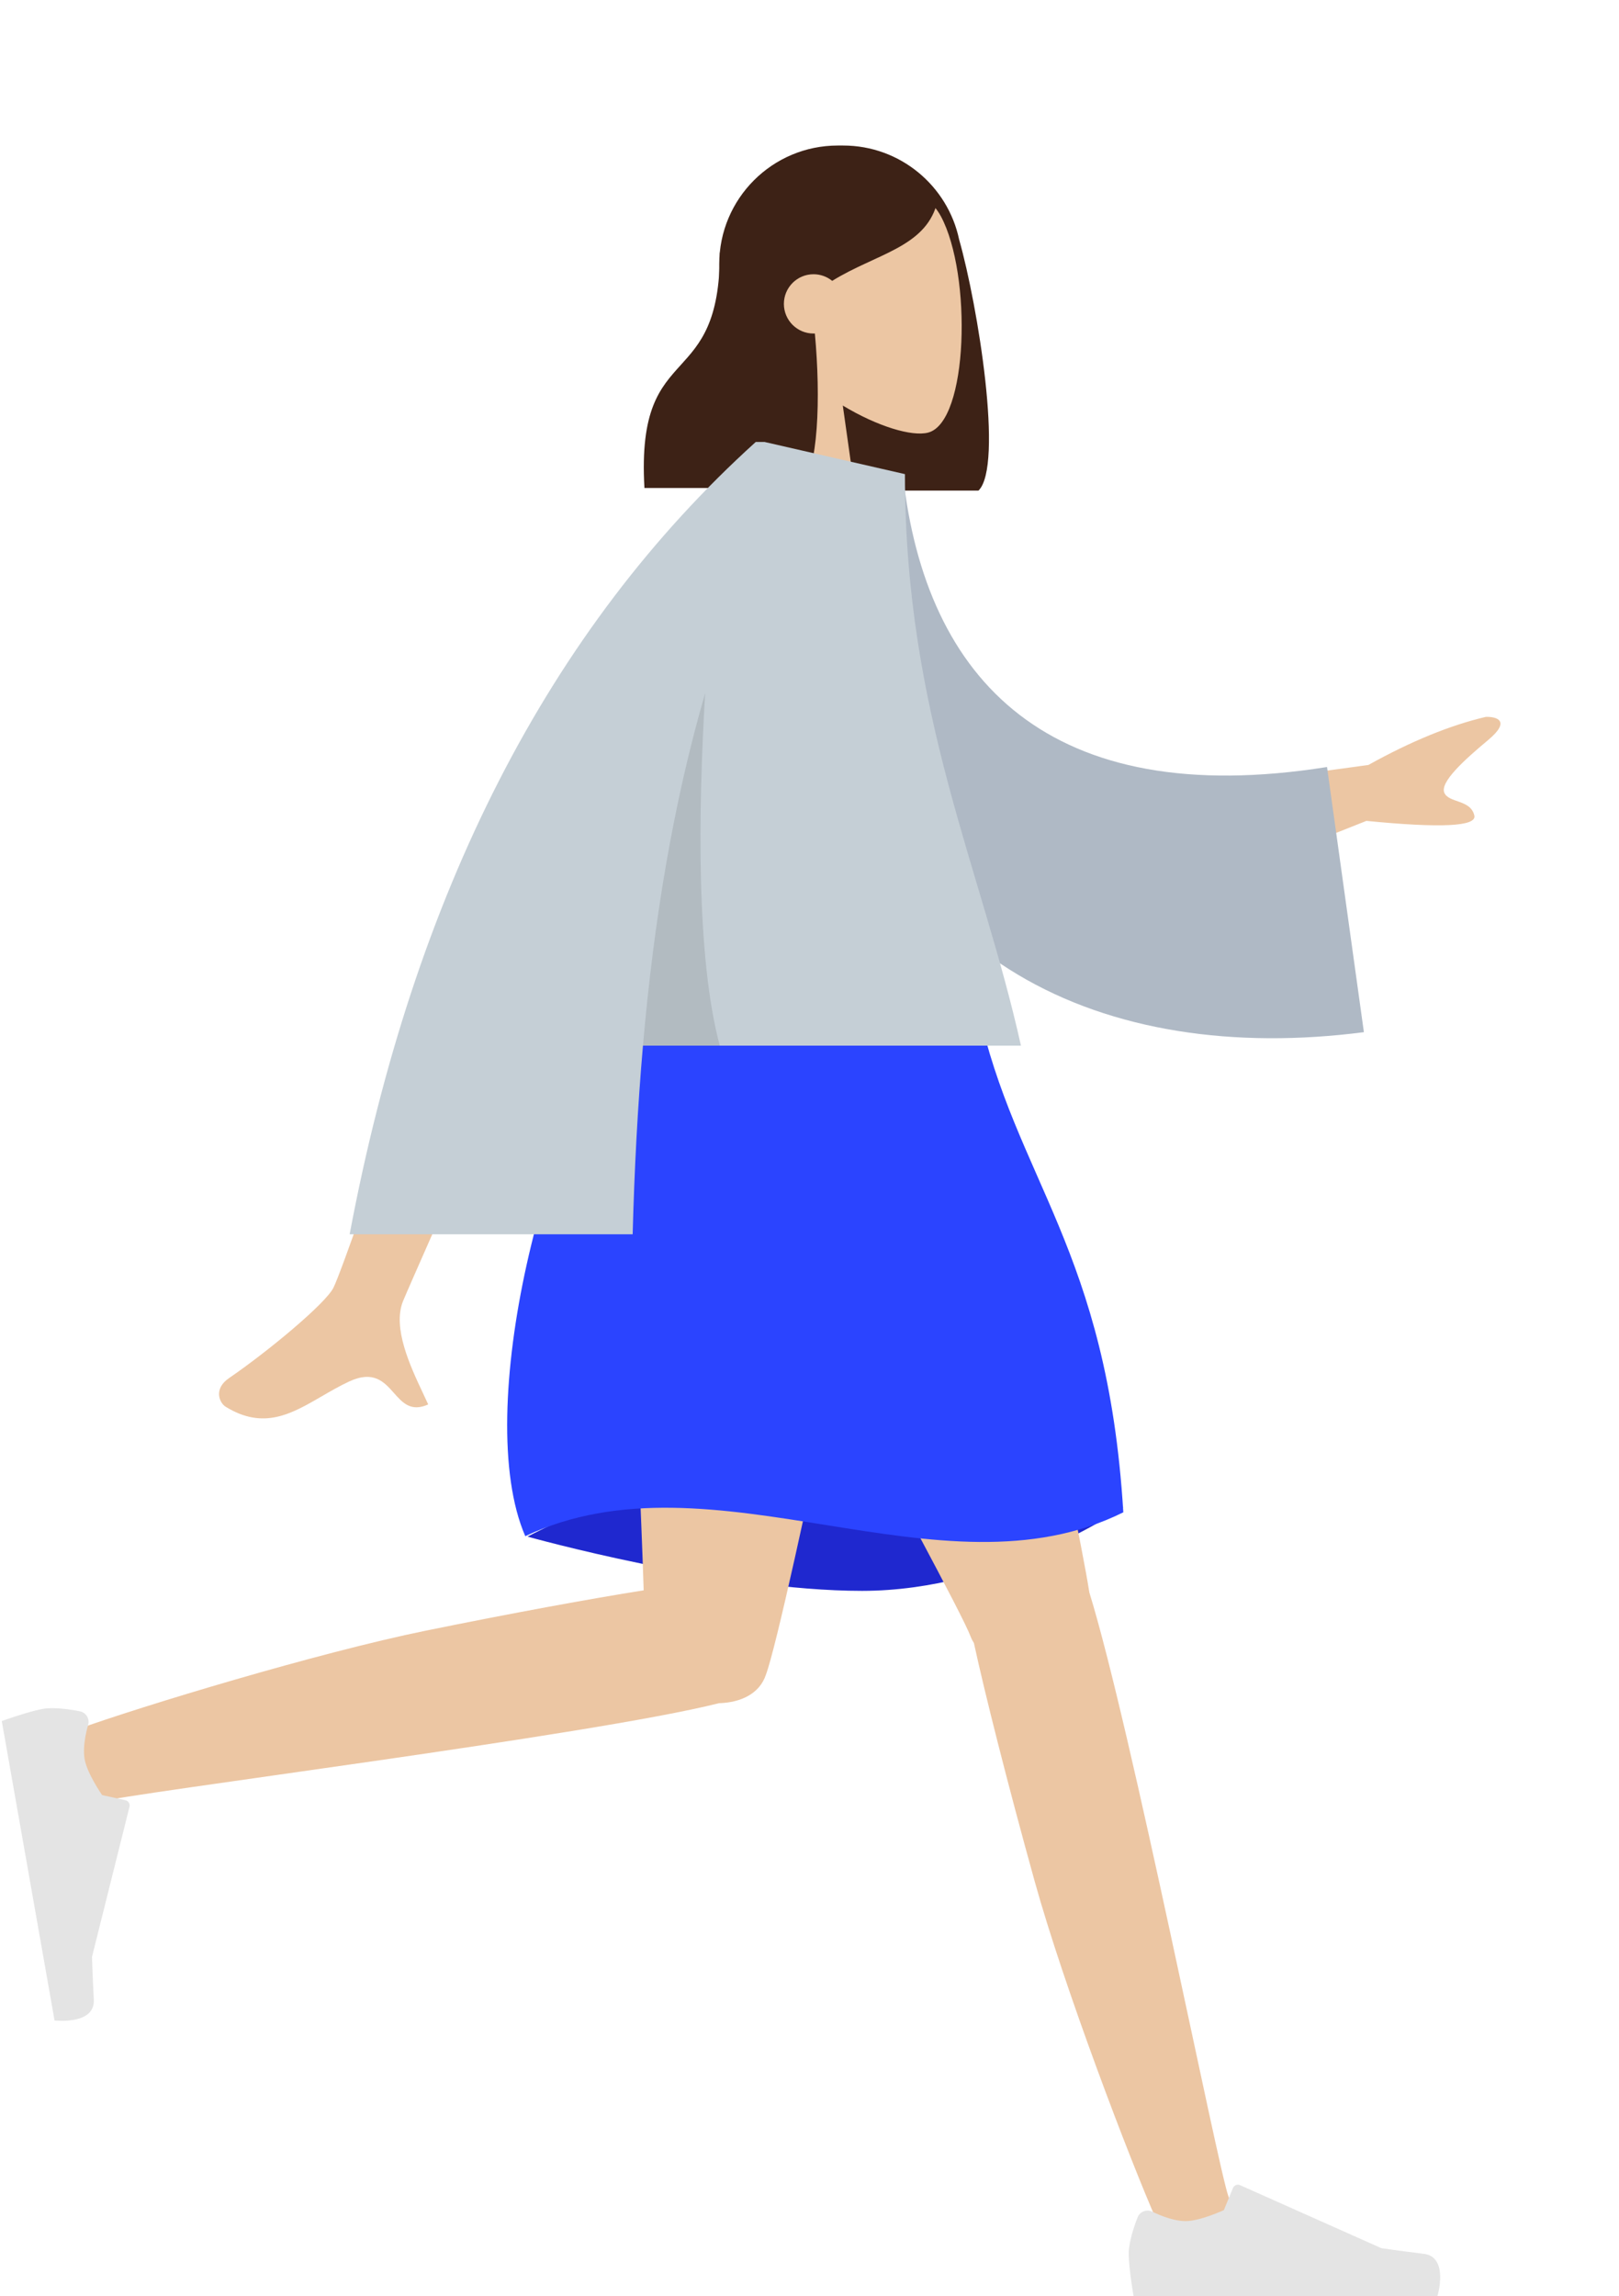 <svg xmlns="http://www.w3.org/2000/svg" xmlns:xlink="http://www.w3.org/1999/xlink" height="426" width="300.492">
  <g transform="translate(0.492, 0)" opacity="1">
    <g transform="translate(82, 0)" opacity="1">
      <g opacity="1">
        <path fill="rgb(61,34,22)" fill-opacity="1" opacity="1" fill-rule="evenodd" d="M51 49C51 36.858 60.858 27 73 27L74 27C84.578 27 93.422 34.482 95.525 44.438C98.997 56.663 103.807 86.441 99.117 91.022L70.117 91.022C70.113 90.952 70.109 90.881 70.105 90.811C59.329 89.392 51 80.161 51 69L51 49Z"/>
      </g>
      <g transform="translate(54, 31)" opacity="1">
        <g opacity="1">
          <path fill="rgb(236,198,163)" fill-opacity="1" opacity="1" fill-rule="evenodd" d="M38.143 9.134C43.938 19.935 43.25 47.333 35.76 49.263C32.774 50.033 26.411 48.147 19.935 44.244L24 73L0 73L8.262 34.49C3.654 29.081 0.536 22.453 1.057 15.025C2.558 -6.375 32.349 -1.667 38.143 9.134Z"/>
        </g>
      </g>
      <g opacity="1">
        <path fill="rgb(61,34,22)" fill-opacity="1" opacity="1" fill-rule="evenodd" d="M51.881 46.15C52.578 45.461 53.252 44.795 53.921 44.198L53.889 43.421C53.889 43.421 61.421 28 73.001 28C84.581 28 88.237 33.388 91.349 37.963C89.021 45.948 79.99 47.132 71.965 52.11C71.019 51.341 69.813 50.88 68.5 50.88C65.464 50.88 63 53.345 63 56.38C63 59.416 65.464 61.88 68.5 61.88C68.584 61.88 68.667 61.879 68.75 61.875C69.856 73.753 69.413 87.317 66.117 90.537L37.117 90.537C36.285 76.073 40.026 71.947 43.85 67.731C47.447 63.764 51.117 59.717 51.117 46.903C51.375 46.651 51.63 46.399 51.881 46.15Z"/>
      </g>
    </g>
    <g transform="translate(0, 187)" opacity="1">
      <g opacity="1">
        <path fill="rgb(31,40,207)" fill-opacity="1" opacity="1" fill-rule="evenodd" d="M97.408 98.088C97.408 98.088 133.392 108.153 159.5 108.153C185.608 108.153 208 92.653 208 92.653C208 92.653 172.786 82.323 150 82.323C127.214 82.323 97.408 98.088 97.408 98.088Z"/>
      </g>
      <g opacity="1">
        <path fill="rgb(236,198,163)" fill-opacity="1" opacity="1" fill-rule="evenodd" d="M180.267 117.824C180.036 117.477 179.84 117.098 179.685 116.689C176.479 108.208 125.117 16.726 120 0L177.826 0C181.717 12.717 199.227 92.52 201.691 108.442C209.467 133.557 225.475 214.895 227.519 220.53C229.669 226.458 217.572 232.633 214.349 225.346C209.22 213.75 196.999 181.665 191.557 162.074C186.456 143.708 182.302 127.185 180.267 117.824Z"/>
      </g>
      <g opacity="1">
        <path fill="rgb(236,198,163)" fill-opacity="1" opacity="1" fill-rule="evenodd" d="M132.957 128.994C109.475 134.928 23.584 145.658 17.69 147.341C11.626 149.072 6.31 136.574 13.805 133.867C25.73 129.559 58.589 119.606 78.512 115.544C94.536 112.277 109.159 109.611 118.976 108.05C118.145 80.473 114.343 14.294 116.835 1.4210854715202004e-14L168 1.4210854715202004e-14C165.61 13.707 145.41 113.718 141.656 123.729C140.464 127.302 136.909 128.882 132.957 128.994L132.957 128.994Z"/>
      </g>
      <g transform="translate(24.5, 157) rotate(80) translate(-24.5, -157) translate(-6, 137)" opacity="1">
        <g opacity="1">
          <path fill="rgb(228,228,228)" fill-opacity="1" opacity="1" fill-rule="evenodd" d="M5.418 24.352C4.376 23.818 3.1 24.289 2.655 25.372C2.655 25.372 1 29.401 1 32.106C1 34.811 1.901 40 1.901 40C5.039 40 58.303 40 58.303 40C58.303 40 60.502 32.732 55.765 32.152C51.028 31.573 47.895 31.106 47.895 31.106L21.68 19.419C21.165 19.189 20.563 19.43 20.348 19.951L18.663 24.039C18.663 24.039 14.278 26.085 11.537 26.085C8.795 26.085 5.418 24.352 5.418 24.352Z"/>
        </g>
      </g>
      <g transform="translate(208, 199)" opacity="1">
        <g opacity="1">
          <path fill="rgb(228,228,228)" fill-opacity="1" opacity="1" fill-rule="evenodd" d="M5.418 24.352C4.376 23.818 3.1 24.289 2.655 25.372C2.655 25.372 1 29.401 1 32.106C1 34.811 1.901 40 1.901 40C5.039 40 58.303 40 58.303 40C58.303 40 60.502 32.732 55.765 32.152C51.028 31.573 47.895 31.106 47.895 31.106L21.68 19.419C21.165 19.189 20.563 19.43 20.348 19.951L18.663 24.039C18.663 24.039 14.278 26.085 11.537 26.085C8.795 26.085 5.418 24.352 5.418 24.352Z"/>
        </g>
      </g>
      <g opacity="1">
        <path fill="rgb(43,68,255)" fill-opacity="1" opacity="1" fill-rule="evenodd" d="M117 1.0658141036401503e-14C117 1.0658141036401503e-14 150.82 -9.676 181 1.0658141036401503e-14C188 31.937 205.009 44.613 208 93.579C174 110.473 132 81.53 97 98.005C87 74.961 101 19.465 117 1.0658141036401503e-14Z"/>
      </g>
    </g>
    <g transform="translate(22, 82)" opacity="1">
      <g opacity="1">
        <path fill="rgb(236,198,163)" fill-opacity="1" opacity="1" fill-rule="evenodd" d="M192 65.311L231.483 59.925C239.381 55.532 246.647 52.558 253.281 51.003C255.147 50.948 258.117 51.627 253.693 55.315C249.269 59.003 244.78 63.083 245.569 65.051C246.357 67.02 250.471 66.287 251.153 69.315C251.607 71.333 244.93 71.661 231.121 70.299L199.084 83L192 65.311ZM20.005 173.69C27.362 168.645 37.965 159.815 39.398 156.908C42.328 150.963 67.97 74.45 67.97 74.45L89.867 74.532C89.867 74.532 53.851 155.583 52.308 159.406C50.304 164.372 53.708 171.587 56.016 176.48C56.373 177.237 56.704 177.938 56.985 178.567C53.782 180 52.243 178.268 50.621 176.442C48.79 174.379 46.851 172.197 42.288 174.319C40.525 175.14 38.857 176.109 37.227 177.057C31.597 180.329 26.425 183.336 19.389 178.994C18.274 178.306 17.051 175.715 20.005 173.69Z"/>
      </g>
      <g transform="translate(179.183, 58.591) rotate(5) translate(-179.183, -58.591)" opacity="1">
        <path fill="rgb(175,185,197)" fill-opacity="1" opacity="1" fill-rule="evenodd" d="M123.474 9.669L140.653 9.313C148.189 47.001 173.204 69.034 223.79 56.408L234.893 104.819C187.489 115.21 143.761 99.694 130.596 48.475C127.188 35.216 124.201 21.368 123.474 9.669Z"/>
      </g>
      <g opacity="1">
        <path fill="rgb(197,207,214)" fill-opacity="1" opacity="1" fill-rule="evenodd" d="M42.402 147Q60.257 51.996 117.776 0L119.477 0L119.491 0.016L145.468 5.965C145.468 50.644 159.7 79.15 167 112L96.844 112C95.855 123.351 95.248 135.018 94.932 147L42.402 147Z"/>
      </g>
      <g opacity="1">
        <path fill="rgb(0,0,0)" fill-opacity="0.1" opacity="1" fill-rule="evenodd" d="M96.844 112C98.856 88.891 102.449 67.09 108.388 46.598C107.086 68.512 106.725 95.698 111.102 112L96.844 112Z"/>
      </g>
    </g>
  </g>
</svg>